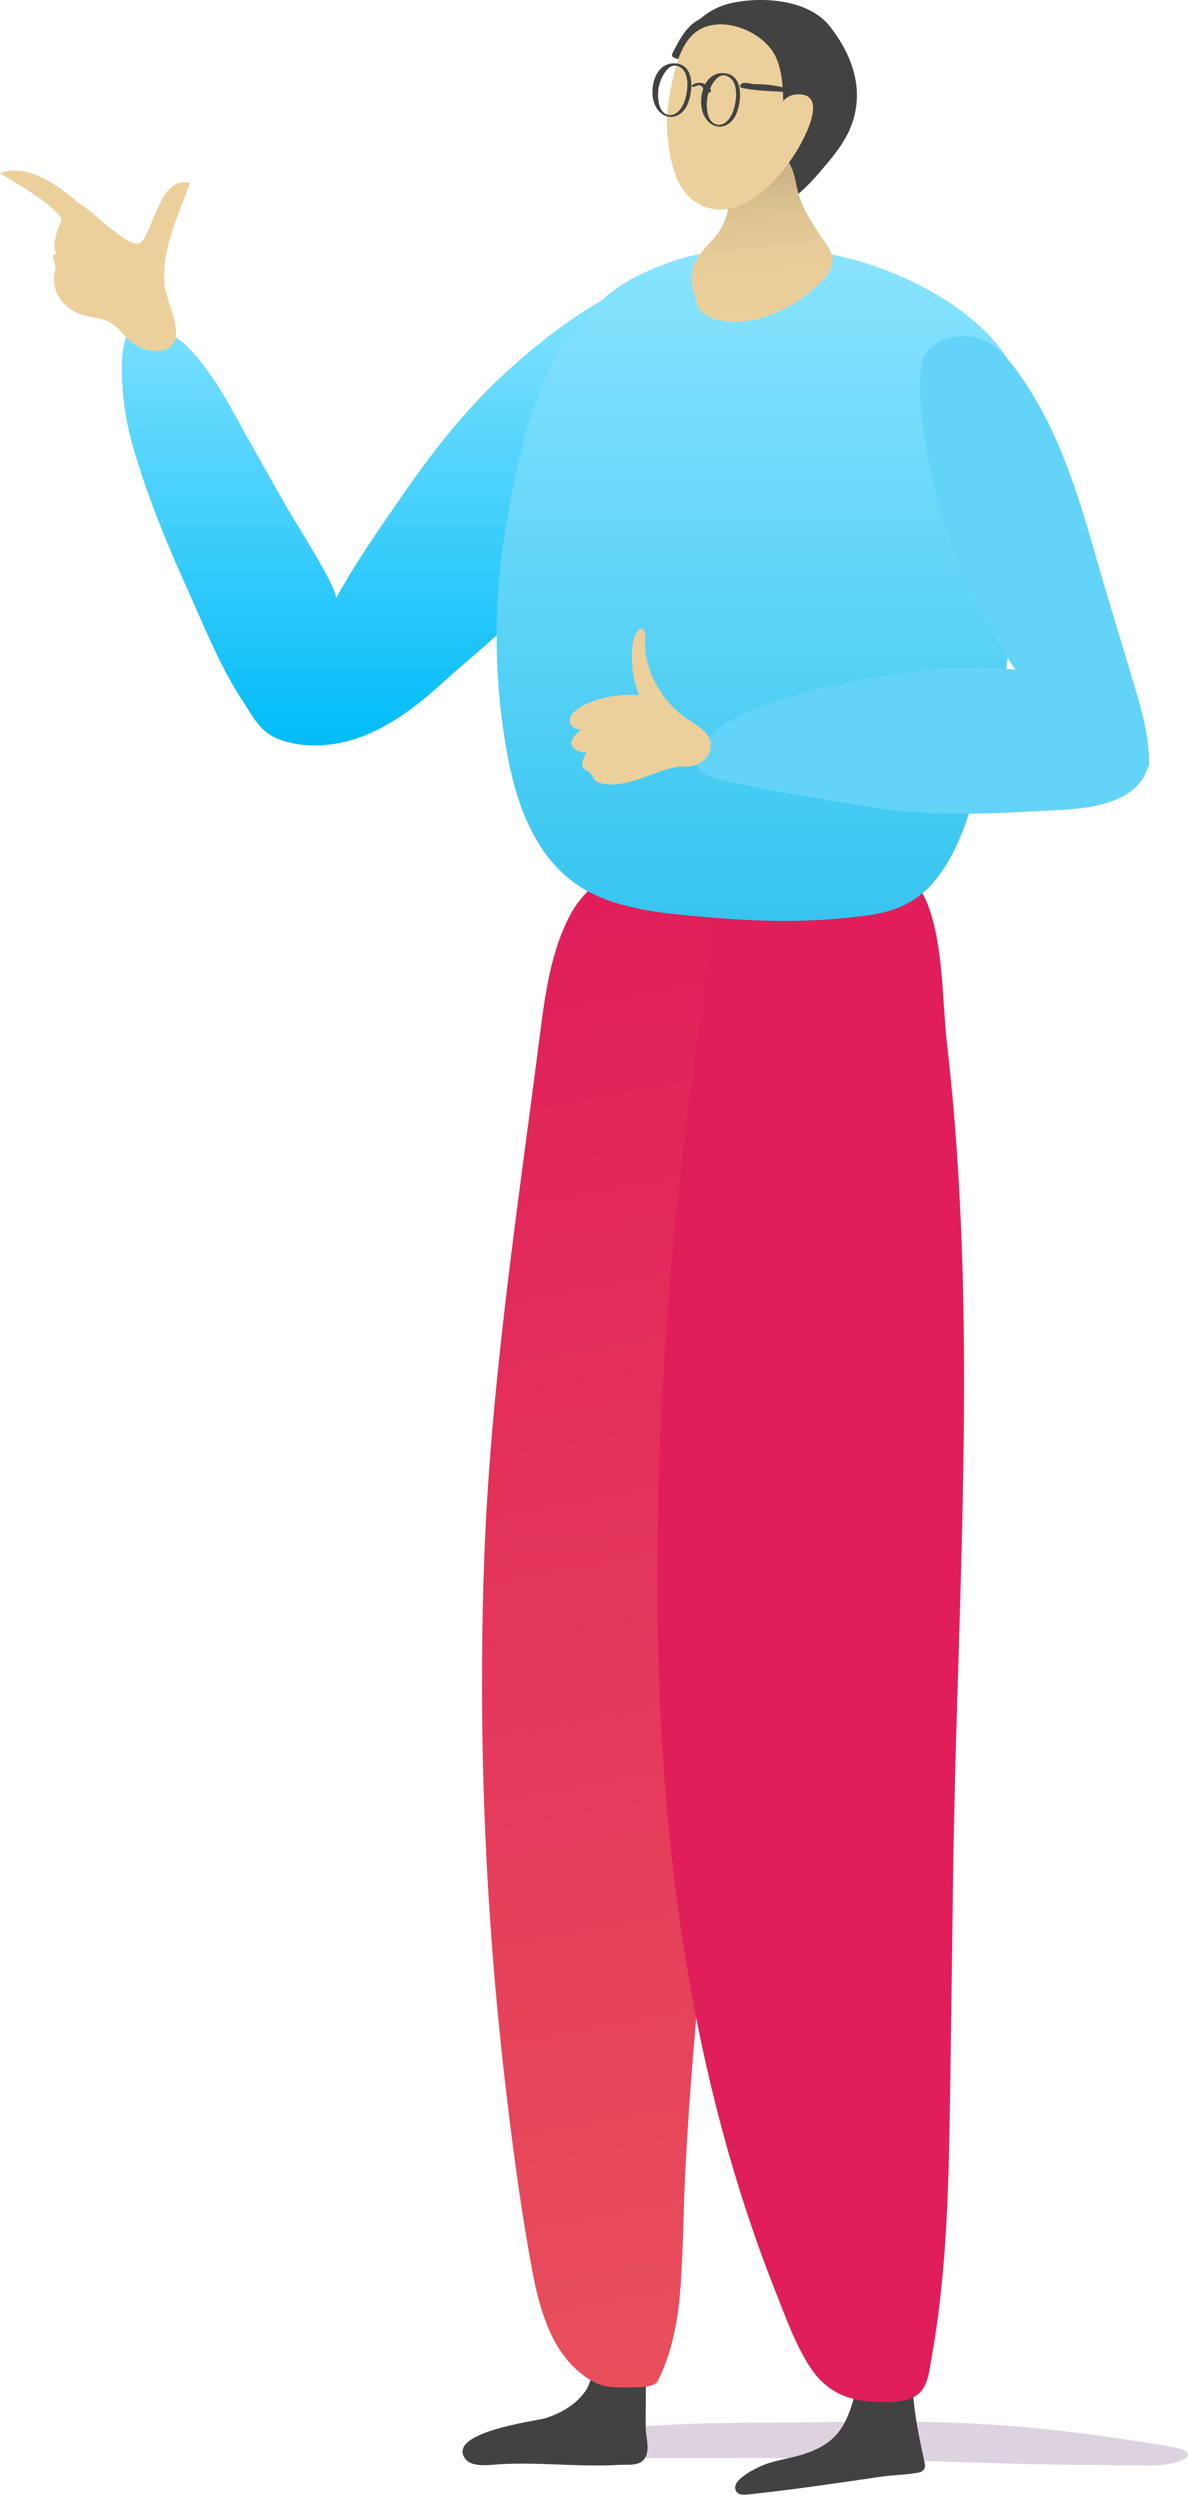 <svg width="224" height="471" viewBox="0 0 224 471" fill="none" xmlns="http://www.w3.org/2000/svg">
<path d="M128.686 53.677C125.726 50.788 120.09 53.197 116.846 54.802C108.851 58.778 101.522 64.509 94.971 70.543C88.026 76.971 82.226 84.257 76.811 92.001C72.075 98.773 67.306 105.557 63.311 112.806C64.058 111.423 55.279 97.746 54.169 95.763C50.877 89.909 47.52 84.103 44.303 78.193C41.84 73.665 39.07 69.198 35.501 65.472C33.311 63.197 27.821 59.985 24.663 63.077C24.169 63.175 23.818 63.343 23.732 63.606C22.532 67.294 22.966 72.121 23.384 75.933C23.84 80.093 24.98 83.995 26.243 87.979C28.785 95.97 32.07 103.773 35.523 111.408C38.655 118.345 41.526 125.65 45.73 132.022C47.857 135.241 48.993 137.943 52.745 139.338C57.365 141.058 62.758 140.657 67.351 139.094C73.593 136.969 78.918 132.775 83.796 128.334C88.673 123.892 94.451 119.488 98.723 114.496C103.809 108.492 108.412 102.093 112.488 95.359C118.931 84.786 123.835 73.489 129.003 62.26C129.867 60.386 130.749 58.302 130.181 56.316C129.919 55.321 129.404 54.412 128.686 53.677ZM125.18 53.123H125.001L124.915 53.062C124.908 53.053 124.9 53.046 124.89 53.04C124.88 53.034 124.87 53.03 124.859 53.029C125.139 52.883 125.337 52.853 125.18 53.123Z" fill="url(#paint0_linear)"/>
<path d="M221.257 461.081C208.749 458.902 196.117 457.286 183.416 456.629C170.715 455.972 157.921 456.382 145.182 456.459C133.947 456.524 122.884 456.564 111.747 458.191C109.104 458.572 106.507 459.011 103.894 459.48C102.712 459.694 99.099 459.734 98.401 460.739C96.996 462.747 104.668 462.715 105.468 462.744C109.495 462.899 113.534 463.012 117.584 463.085C129.046 463.281 140.493 463.001 151.94 463.179C163.489 463.357 175.027 463.72 186.569 464.047C195.781 464.388 205 464.41 214.216 464.508C216.814 464.537 221.012 464.664 223.304 463.274C225.297 462.057 222.503 461.284 221.257 461.081Z" fill="#DDD2DF"/>
<path d="M172.134 450.537C172.06 449.351 166.826 449.937 166.157 450.362C165.826 450.585 165.487 450.792 165.138 450.985C163.748 450.707 161.36 450.614 161.125 451.403C160.364 453.996 159.573 456.589 157.767 458.652C156.123 460.53 153.908 461.615 151.576 462.378C149.473 463.063 147.269 463.378 145.147 464.012C143.308 464.564 140.321 466.056 139.063 467.545C138.6 468.094 138.438 468.971 138.894 469.523C139.35 470.075 140.255 470.075 141.002 469.994C149.347 469.108 157.656 467.882 165.962 466.66C168.334 466.312 170.916 466.29 173.215 465.853C173.505 465.814 173.776 465.687 173.992 465.488C174.208 465.289 174.358 465.029 174.422 464.741C174.437 464.508 174.412 464.274 174.348 464.049C173.362 459.515 172.424 455.159 172.134 450.537Z" fill="#424242"/>
<path d="M120.722 463.958C119.622 464.539 118.06 464.335 116.761 464.411C109.251 464.847 101.832 463.858 94.341 464.287C92.573 464.387 88.912 465.016 87.665 463.197C84.26 458.229 101.163 456.121 102.733 455.641C105.71 454.731 108.741 453.036 110.547 450.264C111.147 449.346 111.384 447.756 112.315 447.151C113.637 446.297 116.096 446.446 117.572 446.265C118.034 446.209 121.702 445.885 121.747 446.802C121.833 450.3 121.721 453.778 121.747 457.275C121.747 458.95 122.415 460.805 121.908 462.452C121.82 462.777 121.669 463.079 121.465 463.339C121.26 463.598 121.007 463.809 120.722 463.958Z" fill="#424242"/>
<path d="M150.497 191.331C150.123 220.5 147.461 249.406 143.795 278.372C139.998 307.481 135.718 336.496 132.689 365.703C131.191 380.132 129.955 394.59 129.218 409.082C128.866 416.097 128.843 423.138 128.368 430.145C127.952 436.45 126.915 442.862 124.054 448.549C123.347 449.948 120.111 449.763 118.812 449.808C116.674 449.876 114.128 449.902 112.177 448.888C104.643 444.987 101.951 436.168 100.468 428.358C98.397 417.473 96.915 406.418 95.6 395.423C91.596 362.255 90.139 328.825 91.242 295.431C92.339 261.825 97.499 228.521 101.79 195.051C102.801 187.188 103.872 179.122 107.631 172.161C113.858 160.631 139.384 150.598 147.618 165.105C150.355 169.93 150.527 175.757 150.557 181.312C150.557 184.654 150.537 187.994 150.497 191.331Z" fill="url(#paint1_linear)"/>
<path d="M181.107 228.961C180.607 218.133 179.8 207.318 178.546 196.554C178.132 192.987 177.967 188.487 177.565 183.945C177.043 178.017 176.116 172.013 173.712 167.9C167.97 158.08 146.62 153.468 139.14 163.577C136.248 167.486 135.309 172.471 134.498 177.269C127.652 217.761 123.746 259.149 123.941 300.243C124.155 345.021 129.695 390.161 146.324 432.003C148.183 436.684 149.937 441.639 152.674 445.894C155.532 450.342 159.505 452.285 164.756 452.53C167.317 452.642 171.391 452.811 173.393 450.842C175.042 449.221 175.271 446.379 175.646 444.251C176.668 438.593 177.374 432.875 177.866 427.142C178.865 415.526 178.992 403.834 179.176 392.198C179.357 380.053 179.523 367.905 179.676 355.754C180.16 314.006 183.048 271.137 181.107 228.961Z" fill="#E01E5A"/>
<path d="M156.486 4.984C152.466 -0.139 143.734 -0.708 137.786 0.597C135.657 1.092 133.686 2.099 132.05 3.527C131.563 3.785 131.102 4.087 130.673 4.43C129.285 5.55 128.322 7.11 127.497 8.696C127.208 9.186 126.95 9.693 126.726 10.214C126.259 11.318 130.326 11.444 130.816 11.47C132.057 11.539 133.403 11.808 134.636 11.542C136.24 11.197 137.531 11.394 138.491 12.84C139.1 13.743 139.389 14.81 139.775 15.827C140.345 17.345 141.147 18.483 142.805 18.943C143.484 19.117 144.185 19.198 144.887 19.182C145.388 19.182 145.958 19.056 146.282 19.462C146.606 19.869 146.46 20.65 146.375 21.106C145.315 27.052 142.624 32.233 140.083 37.656C139.783 38.289 143.703 38.529 143.823 38.532C145.295 38.57 147.234 38.665 148.553 37.891C151.51 36.157 153.776 33.371 155.954 30.794C157.944 28.438 159.867 25.808 160.804 22.851C162.882 16.351 160.523 10.127 156.486 4.984Z" fill="#424242"/>
<path d="M172.837 169.145C174.049 168.278 175.149 167.261 176.109 166.119C179.649 161.959 181.645 156.709 183.279 151.486C186.785 140.195 189.967 129.994 190.476 118.034C190.986 106.074 192.54 94.413 191.54 82.348C191.125 77.374 190.506 72.427 189.902 67.479C182.679 56.374 165.916 48.916 153.202 47.384C146.054 46.525 138.676 46.593 131.596 47.962C129.192 48.404 126.845 49.116 124.599 50.084C122.382 50.87 120.245 51.868 118.218 53.065C113.516 55.883 109.425 60.172 106.409 64.718C102.911 70.013 100.628 76.024 99.005 82.117C97.244 88.694 95.876 95.37 94.907 102.111C93.002 115.368 93.246 128.846 95.627 142.026C97.684 153.154 102.043 164.44 113.157 169.051C119.614 171.725 126.837 172.239 133.721 172.833C142.023 173.559 150.352 173.813 158.666 173.022C164.078 172.515 168.746 172.058 172.837 169.145Z" fill="url(#paint2_linear)"/>
<path d="M213.815 128.931C212.23 123.661 210.644 118.391 209.056 113.122C204.611 98.346 201.354 83.586 192.352 70.721C190.708 68.369 188.881 66.053 186.414 64.592C181.95 61.947 174.121 63.468 173.638 69.515C173.068 76.633 174.469 84.459 176.045 91.382C178.447 101.932 182.592 112.006 188.308 121.191C193.55 129.575 199.302 139.39 208.18 144.335C209.09 144.841 216.631 145.763 216.653 144.096C216.721 138.87 215.305 133.891 213.815 128.931Z" fill="#63D4F8"/>
<path d="M215.924 139.458C211.822 130.332 199.503 126.95 190.329 126.076C178.911 125.006 167.096 126.894 155.984 129.422C150.258 130.715 144.468 132.418 139.177 134.96C134.598 137.164 125.901 144.595 135.869 146.914C144.574 148.933 153.343 150.2 162.119 151.746C172.716 153.642 183.604 153.538 194.318 152.88C199.749 152.546 206.005 152.705 211.038 150.397C215.417 148.394 218.006 144.089 215.924 139.458Z" fill="url(#paint3_linear)"/>
<path d="M134.028 140.355C134.131 142.193 132.562 143.764 130.883 144.225C130.043 144.432 129.176 144.487 128.318 144.387C127.028 144.601 125.754 144.913 124.506 145.32C121.208 146.481 117.484 148.257 113.918 147.696C113.346 147.65 112.796 147.449 112.32 147.112C111.722 146.616 111.587 145.812 110.938 145.328C110.418 144.941 109.985 145.065 109.802 144.248C109.619 143.431 110.205 142.541 110.579 141.783C109.736 141.756 108.897 141.589 108.325 141.086C106.888 139.813 108.409 138.439 109.56 137.491C108.779 137.41 108.065 137.166 107.691 136.589C106.529 134.832 109.27 133.238 110.443 132.688C113.612 131.28 117.055 130.697 120.482 130.989C119.277 127.878 118.878 124.484 119.324 121.156C119.423 120.436 120.581 117.077 121.523 119.027C121.684 119.469 121.727 119.95 121.647 120.416C121.281 126.38 125.089 132.53 129.758 135.602C130.707 136.152 131.618 136.774 132.481 137.464C132.981 137.904 133.394 138.443 133.698 139.051C133.894 139.456 134.006 139.9 134.028 140.355Z" fill="#ECD09B"/>
<path d="M31.065 53.918C31.489 57.458 36.517 66.035 29.465 66.098H29.221C27.044 66.054 25.326 65.106 23.826 63.563C22.844 62.551 21.966 61.447 20.706 60.748C19.225 59.926 17.491 59.859 15.88 59.413C14.839 59.155 13.864 58.692 13.014 58.053C12.164 57.413 11.458 56.611 10.939 55.695C10.356 54.574 10.092 53.321 10.175 52.066C10.21 51.561 10.496 50.973 10.473 50.482C10.45 49.769 10.023 48.954 9.965 48.196C9.965 48.01 10.511 47.909 10.565 47.895H10.657C9.969 46.459 10.302 45.459 10.676 43.92C10.931 42.864 11.485 42.027 11.611 41.072C8.461 37.406 4.089 35.201 0 32.628C4.788 30.814 10.05 34.338 13.589 37.224C13.944 37.517 14.295 37.815 14.639 38.123C14.937 38.302 15.235 38.495 15.521 38.689C17.884 40.313 19.839 42.429 22.191 44.069C22.955 44.593 24.421 45.731 25.597 45.876C25.812 45.903 26.03 45.888 26.239 45.831C27.419 45.459 28.381 42.165 28.912 41.09C30.057 38.685 31.065 35.257 33.986 34.398C34.139 34.353 35.895 34.238 35.8 34.498C33.627 40.548 30.278 47.352 31.065 53.918Z" fill="#ECD09B"/>
<path d="M153.903 53.984C152.249 55.522 150.394 56.834 148.388 57.887C147.23 58.673 145.612 59.192 144.627 59.548C143.16 60.089 141.622 60.421 140.06 60.535C139.236 60.6 138.407 60.608 137.582 60.557C135.667 60.446 133.406 60.064 132.112 58.514C131.472 57.764 131.12 56.816 131.119 55.836C130.513 54.593 130.263 53.21 130.395 51.837C130.528 50.465 131.038 49.154 131.872 48.046C133.192 46.24 134.964 44.845 136.043 42.853C137.051 40.998 137.476 38.94 137.721 36.866C138.044 34.095 138.289 30.509 141.2 29.103C141.95 28.753 142.761 28.547 143.589 28.494C144.974 28.348 146.369 28.661 147.553 29.385C149.964 31.028 149.878 34.741 150.766 37.208C152.011 40.646 153.978 43.365 156.032 46.343C158.198 49.474 156.314 51.737 153.903 53.984Z" fill="url(#paint4_linear)"/>
<path d="M150.959 17.785C149.697 17.694 148.485 18.034 147.678 19.064C147.632 16.279 147.447 13.402 146.333 10.866C144.215 6.023 136.208 2.667 131.514 5.819C128.187 8.053 127.13 13.334 126.41 17C125.713 20.403 125.585 23.898 126.031 27.343C126.725 32.25 128.324 37.912 133.806 39.229C140.551 40.867 146.689 33.975 149.91 28.943C151.338 26.712 156.15 18.162 150.959 17.785Z" fill="#ECD09B"/>
<path d="M127.7 11.988C123.6 11.345 122.23 16.676 123.441 19.661C123.911 20.825 124.91 21.84 126.151 22.008C127.563 22.201 128.808 21.247 129.446 20.045C130.642 17.775 131.192 12.531 127.7 11.988ZM128.907 19.486C128.338 20.84 127.032 22.266 125.468 21.441C124.002 20.68 123.949 17.927 124.192 16.497C124.534 14.596 126.295 10.972 128.565 12.9C130.194 14.288 129.609 17.821 128.915 19.486H128.907Z" fill="#424242"/>
<path d="M136.884 13.824C132.784 13.181 131.409 18.515 132.62 21.499C133.095 22.64 134.093 23.674 135.331 23.845C136.747 24.035 137.988 23.084 138.63 21.879C139.826 19.621 140.365 14.379 136.884 13.824ZM138.087 21.324C137.518 22.674 136.212 24.103 134.651 23.274C133.186 22.514 133.133 19.762 133.376 18.332C133.718 16.431 135.479 12.809 137.749 14.736C139.378 16.135 138.793 19.663 138.087 21.336V21.324Z" fill="#424242"/>
<path d="M132.28 15.644C131.661 15.553 130.87 15.584 130.364 16.249C130.323 16.298 130.675 16.37 130.908 16.376C131.273 16.133 131.669 16.039 132.062 16.104C132.505 16.304 132.782 16.963 133.187 17.314C133.299 17.405 133.974 17.568 134.023 17.278C134.166 16.261 132.703 15.693 132.28 15.644Z" fill="#424242"/>
<path d="M149.585 17.336C149.148 16.412 148.61 16.707 147.967 16.54C147.186 16.343 146.402 16.189 145.615 16.078C144.504 15.917 143.393 15.844 142.281 15.857C141.688 15.857 140.099 15.228 139.634 15.964C139.27 16.533 140.081 16.633 140.245 16.633C143.339 17.235 146.524 17.162 149.639 17.443C149.623 17.405 149.604 17.369 149.585 17.336Z" fill="#424242"/>
<defs>
<linearGradient id="paint0_linear" x1="76.656" y1="52.328" x2="76.656" y2="140.459" gradientUnits="userSpaceOnUse">
<stop stop-color="#88E3FF"/>
<stop offset="1" stop-color="#00BCF8"/>
</linearGradient>
<linearGradient id="paint1_linear" x1="141.377" y1="449.836" x2="89.922" y2="167.258" gradientUnits="userSpaceOnUse">
<stop stop-color="#E8505B"/>
<stop offset="1" stop-color="#E01E5A"/>
</linearGradient>
<linearGradient id="paint2_linear" x1="142.754" y1="46.82" x2="142.754" y2="173.508" gradientUnits="userSpaceOnUse">
<stop stop-color="#8AE4FF"/>
<stop offset="1" stop-color="#36C5F0"/>
</linearGradient>
<linearGradient id="paint3_linear" x1="148.262" y1="120.262" x2="222.164" y2="161.574" gradientUnits="userSpaceOnUse">
<stop stop-color="#63D4F8"/>
<stop offset="1" stop-color="#63D4F8"/>
</linearGradient>
<linearGradient id="paint4_linear" x1="144.679" y1="60.057" x2="141.928" y2="33.957" gradientUnits="userSpaceOnUse">
<stop stop-color="#ECD09B"/>
<stop offset="0.41" stop-color="#E9CD99"/>
<stop offset="0.72" stop-color="#DFC593"/>
<stop offset="1" stop-color="#CFB688"/>
</linearGradient>
</defs>
</svg>
